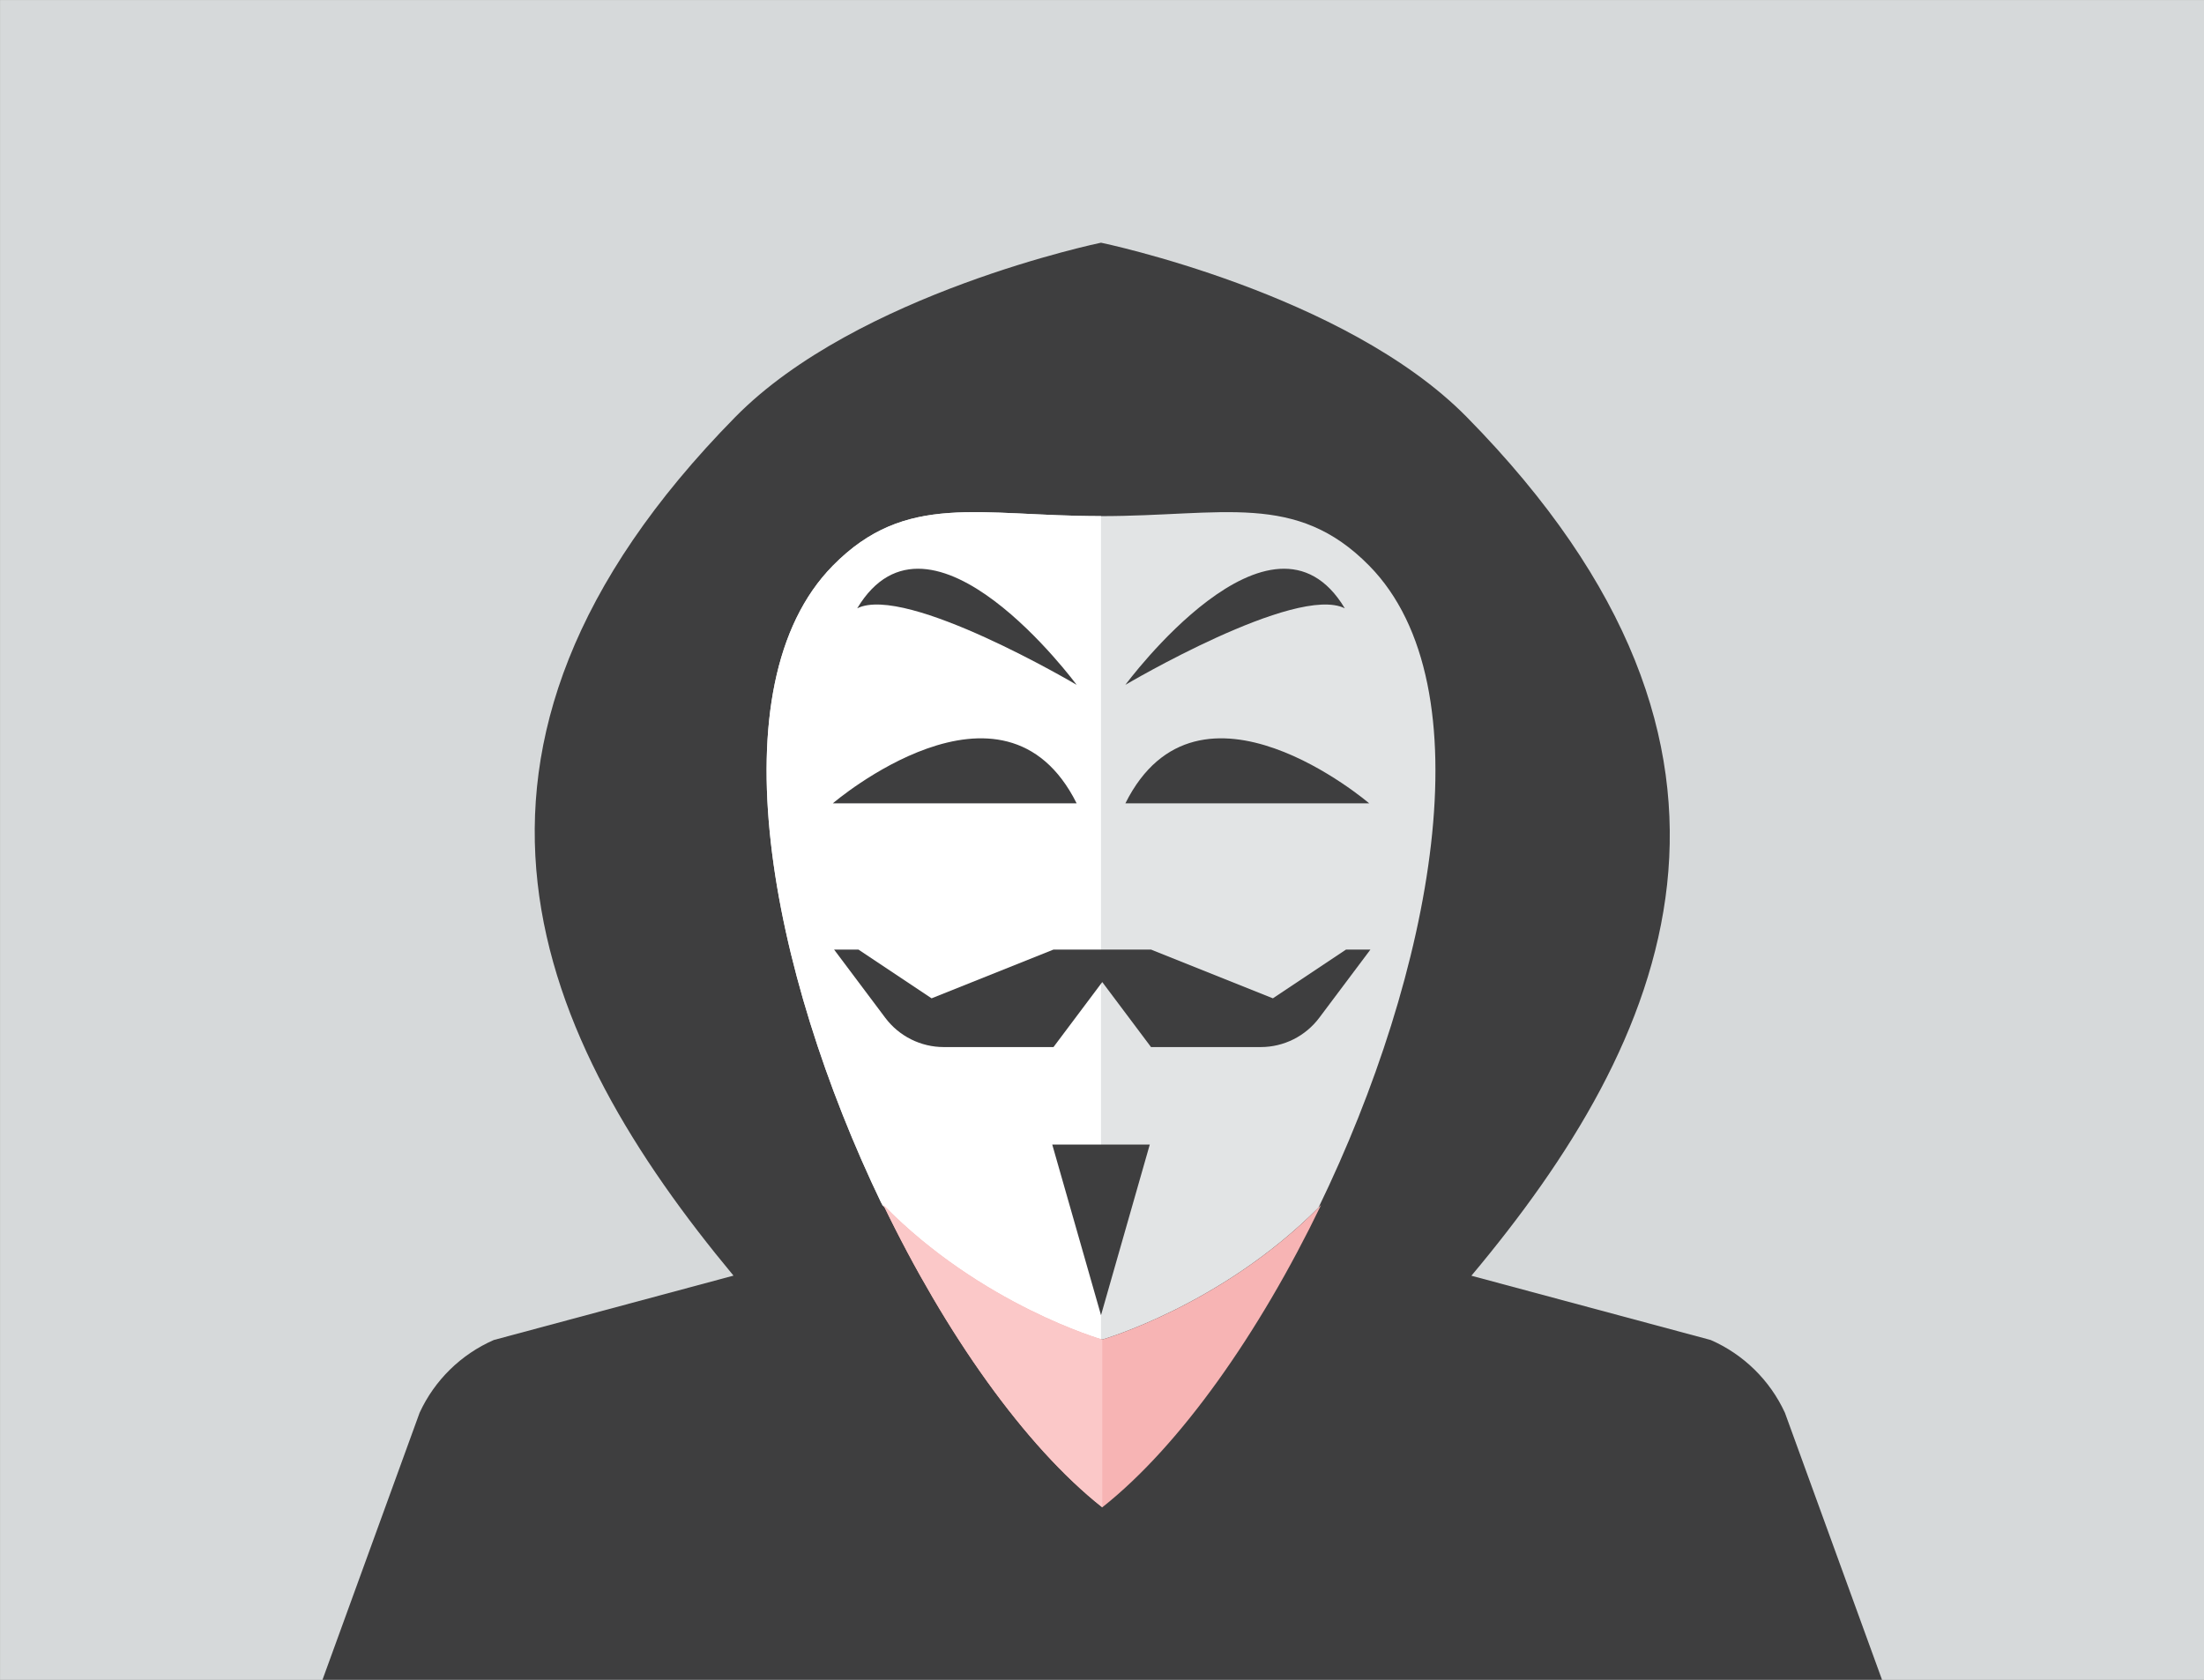 <?xml version="1.0" encoding="UTF-8" standalone="no"?>
<svg
   xmlns:dc="http://purl.org/dc/elements/1.1/"
   xmlns:cc="http://creativecommons.org/ns#"
   xmlns:rdf="http://www.w3.org/1999/02/22-rdf-syntax-ns#"
   xmlns:svg="http://www.w3.org/2000/svg"
   xmlns="http://www.w3.org/2000/svg"
   xmlns:sodipodi="http://sodipodi.sourceforge.net/DTD/sodipodi-0.dtd"
   xmlns:inkscape="http://www.inkscape.org/namespaces/inkscape"
   height="186"
   version="1.0"
   viewBox="0 0 244 186"
   width="244"
   xml:space="preserve"
   id="svg2"
   inkscape:version="0.91 r13725"
   sodipodi:docname="anon.svg"><rect x="0" y="0" width="244" height="186" fill="#808080" stroke="none"/><defs
     id="defs41" /><sodipodi:namedview
     pagecolor="#ffffff"
     bordercolor="#666666"
     borderopacity="1"
     objecttolerance="10"
     gridtolerance="10"
     guidetolerance="10"
     inkscape:pageopacity="0"
     inkscape:pageshadow="2"
     inkscape:window-width="1366"
     inkscape:window-height="741"
     id="namedview39"
     showgrid="false"
     inkscape:zoom="1.5170655"
     inkscape:cx="-59.611655"
     inkscape:cy="137.24028"
     inkscape:window-x="0"
     inkscape:window-y="27"
     inkscape:window-maximized="1"
     inkscape:current-layer="Multicolor" /><g
     id="Multicolor"
     transform="matrix(2.699,0,0,2.699,-38.6,-48.698)"><rect
       style="opacity:1;fill:#d6d9da;fill-opacity:1;fill-rule:evenodd;stroke:none;stroke-width:20;stroke-linecap:butt;stroke-linejoin:miter;stroke-miterlimit:4;stroke-dasharray:none;stroke-dashoffset:0;stroke-opacity:1"
       id="rect4171"
       width="90.42"
       height="68.927"
       x="14.304"
       y="18.046" /><g
       id="g5"
       transform="translate(4.514,0)"><path
         d="m 83,76 c -0.615,-1.333 -1.698,-2.394 -3.043,-2.982 l -9.816,-2.637 c 8.075,-9.637 13.396,-21.417 -0.192,-35.231 -5,-5.083 -15,-7.15 -15,-7.15 0,0 -10,2.067 -15,7.15 -13.474,13.699 -8.13,25.534 -0.075,35.227 l -9.832,2.641 C 28.698,73.606 27.615,74.667 27,76 l -4,11 32,0 32,0 -4,-11 z"
         style="fill:#3e3e3f"
         id="path7"
         inkscape:connector-curvature="0" /><path
         d="m 65.949,41.25 c -3,-3.05 -6,-2.033 -11,-2.033 -5,0 -8,-1.017 -11,2.033 -4.838,4.919 -2.615,16.559 1.98,26.13 C 49.961,71.556 55,73 55,73 c 0,0 4.875,-1.396 8.872,-5.415 4.662,-9.609 6.95,-21.381 2.077,-26.335 z"
         style="fill:#e2e4e5"
         id="path9"
         inkscape:connector-curvature="0" /><path
         d="m 43.949,41.25 c -4.856,4.938 -2.599,16.648 2.032,26.24 4.014,4.094 8.968,5.51 8.968,5.51 l 0,-33.783 c -5,0 -8,-1.017 -11,2.033 z"
         style="fill:#ffffff"
         id="path11"
         inkscape:connector-curvature="0" /><g
         id="g13"><polygon
           points="56.949,65 54.949,72 52.949,65 "
           style="fill:#3e3e3f"
           id="polygon15" /></g><path
         d="m 65,57 -3,2 -5,-2 -1,0 -2,0 -1,0 -5,2 -3,-2 -1,0 2.1,2.8 c 0.566,0.755 1.456,1.2 2.4,1.2 l 4.5,0 2,-2.667 2,2.667 4.5,0 c 0.944,0 1.833,-0.445 2.4,-1.2 L 66,57 65,57 Z"
         style="fill:#3e3e3f"
         id="path17"
         inkscape:connector-curvature="0" /><g
         id="g19"><path
           d="m 53.949,51 c -3,-6 -10,0 -10,0 l 10,0 z"
           style="fill:#3e3e3f"
           id="path21"
           inkscape:connector-curvature="0" /></g><g
         id="g23"><path
           d="m 55.949,51 c 3,-6 10,0 10,0 l -10,0 z"
           style="fill:#3e3e3f"
           id="path25"
           inkscape:connector-curvature="0" /></g><g
         id="g27"><path
           d="m 44.949,43 c 2,-1 9,3.139 9,3.139 0,0 -6,-8.139 -9,-3.139 z"
           style="fill:#3e3e3f"
           id="path29"
           inkscape:connector-curvature="0" /></g><g
         id="g31"><path
           d="m 64.949,43 c -2,-1 -9,3.139 -9,3.139 0,0 6,-8.139 9,-3.139 z"
           style="fill:#3e3e3f"
           id="path33"
           inkscape:connector-curvature="0" /></g><path
         d="m 55,73 c 0,0 -4.959,-1.418 -8.975,-5.517 2.538,5.258 5.788,9.88 8.975,12.4 3.187,-2.52 6.438,-7.142 8.975,-12.401 C 59.959,71.582 55,73 55,73 Z"
         style="fill:#f7b4b4"
         id="path35"
         inkscape:connector-curvature="0" /><path
         d="m 46.025,67.483 c 2.538,5.258 5.788,9.88 8.975,12.4 L 55,73 c 0,0 -4.959,-1.418 -8.975,-5.517 z"
         style="fill:#fbc8c8"
         id="path37"
         inkscape:connector-curvature="0" /></g></g></svg>